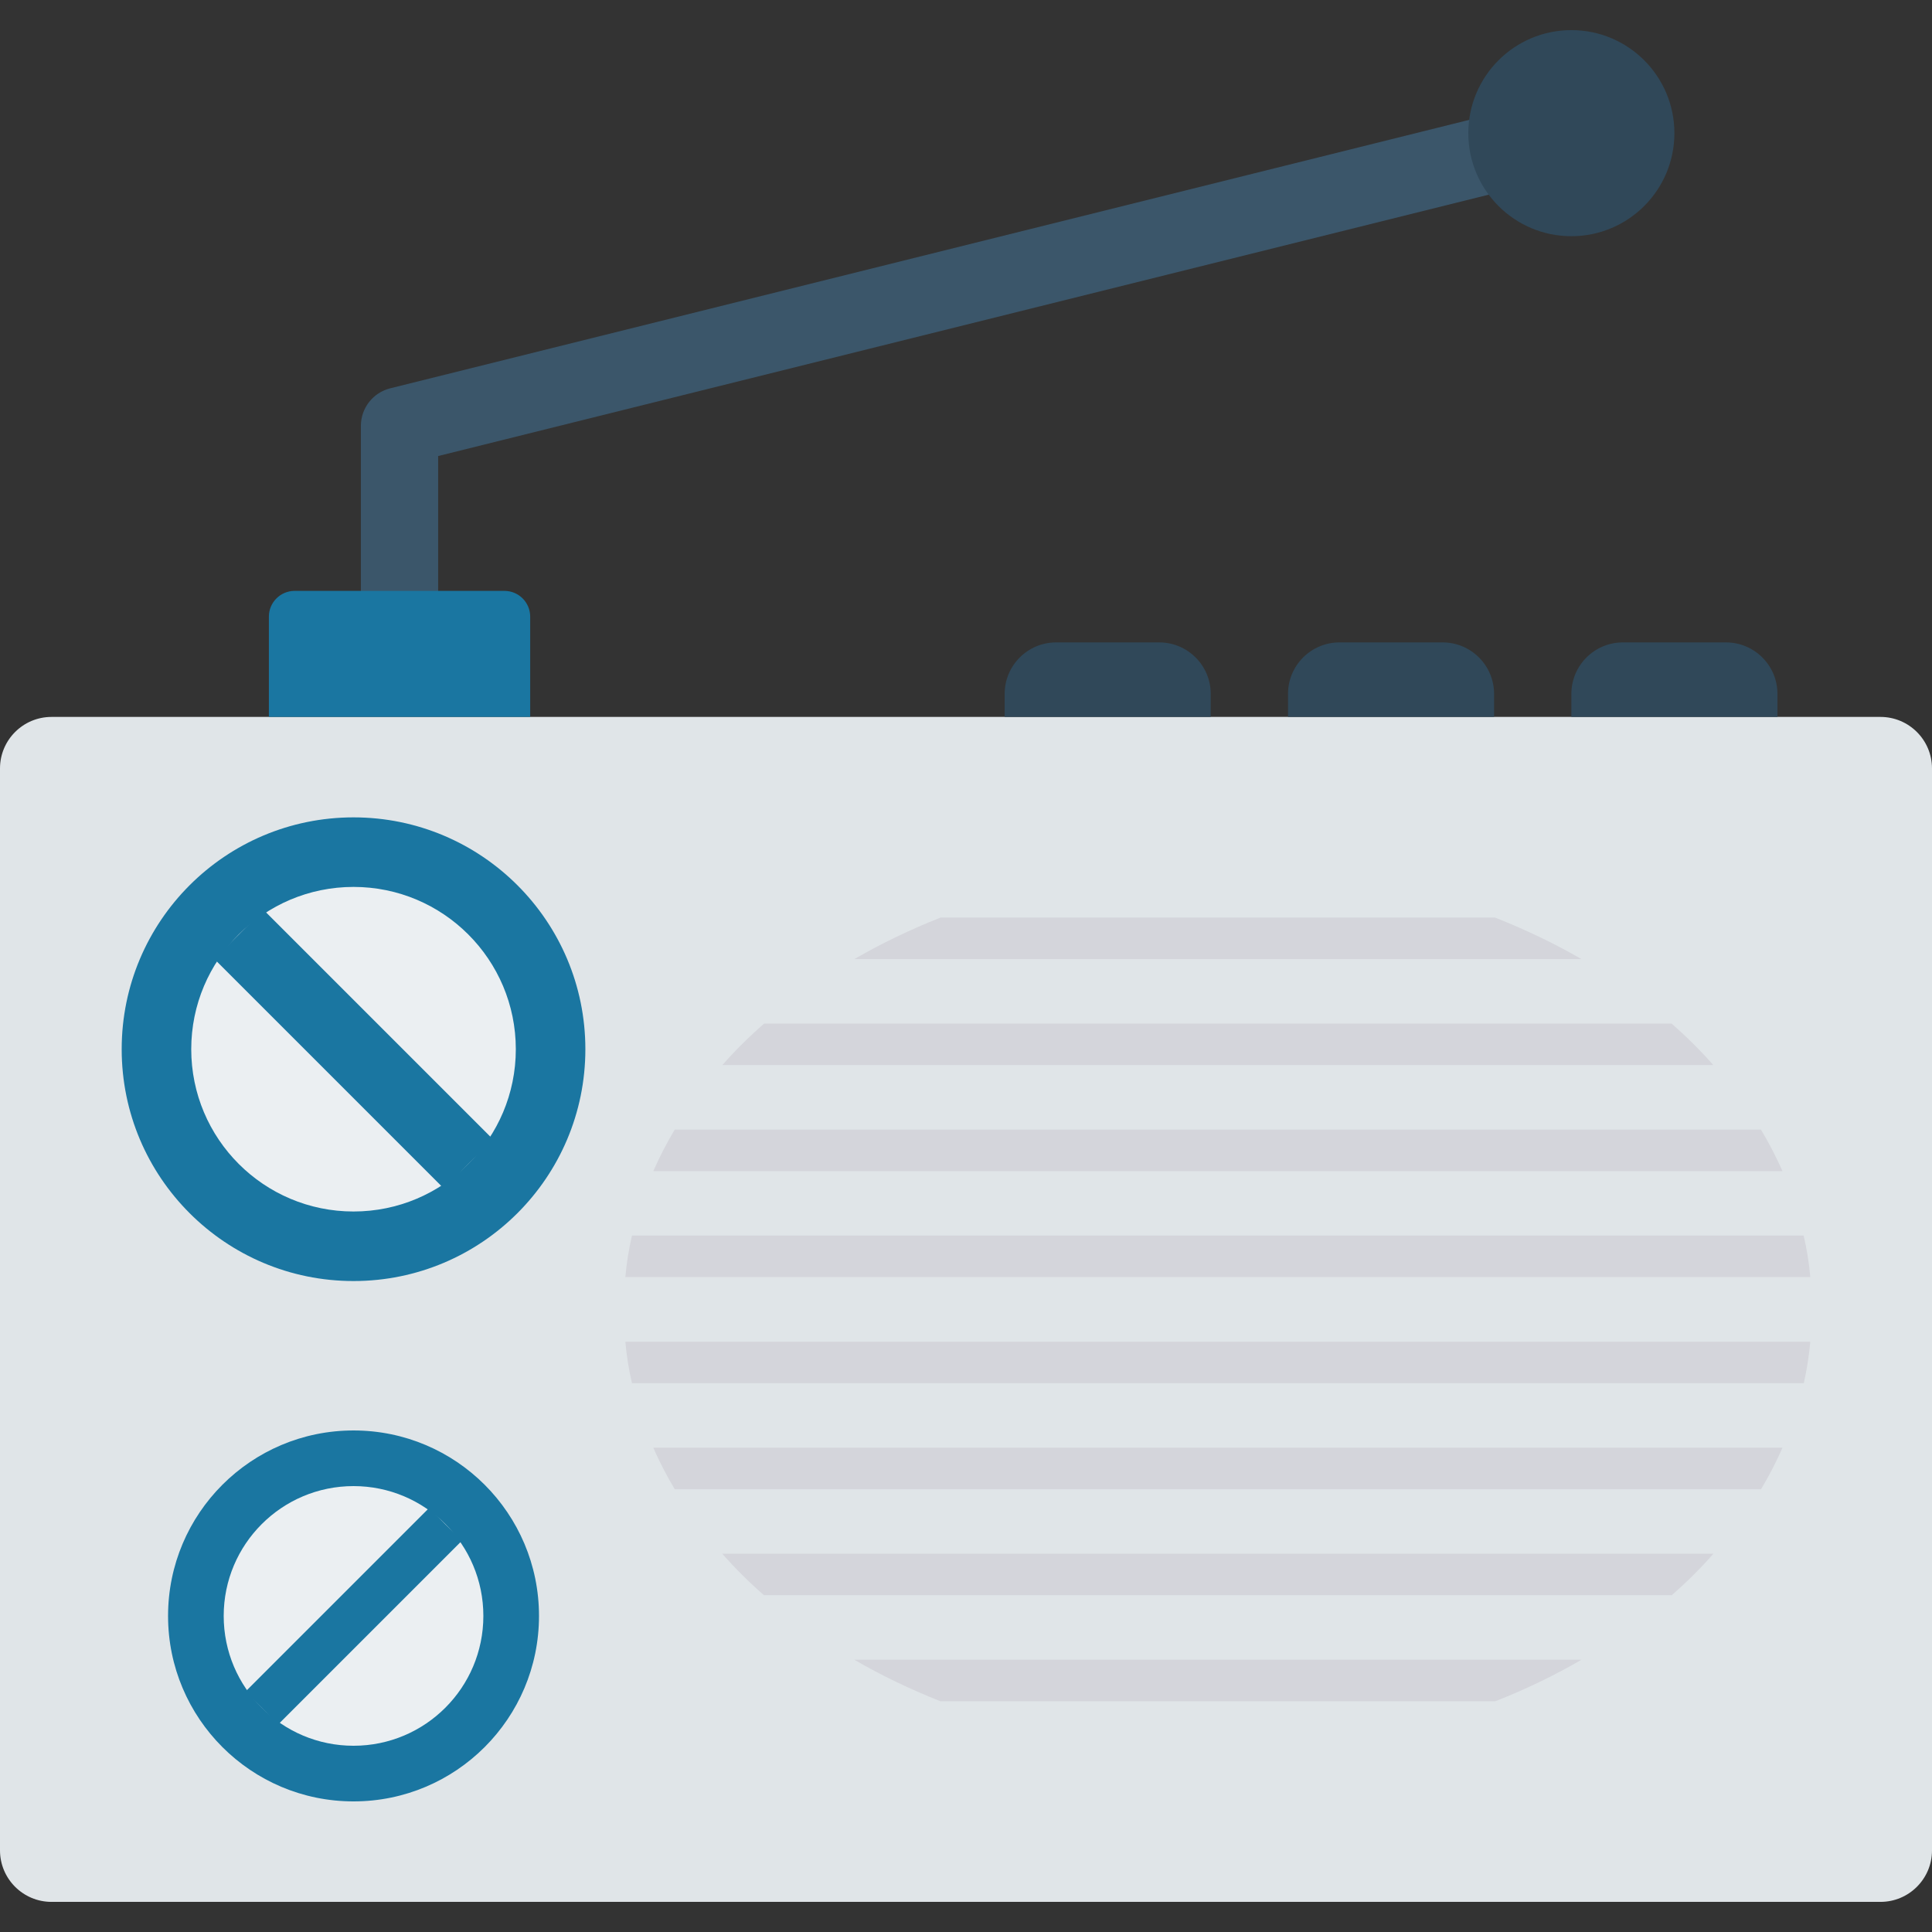 <?xml version="1.0" encoding="iso-8859-1"?>
<!-- Generator: Adobe Illustrator 19.0.0, SVG Export Plug-In . SVG Version: 6.00 Build 0)  -->
<svg version="1.1" id="Capa_1" xmlns="http://www.w3.org/2000/svg" xmlns:xlink="http://www.w3.org/1999/xlink" x="0px" y="0px"
	 viewBox="0 0 468.293 468.293" style="enable-background:new 0 0 468.293 468.293;" xml:space="preserve">
<rect x="0" y="0" width="468.293" height="468.293" fill="#333333" stroke="none"/>
<path style="fill:#3B566A;" d="M386.849,31.063c-1.256-5.024-6.348-8.073-11.354-6.829L94.58,94.124
	c-4.171,1.043-7.104,4.793-7.104,9.091v40.006c0,5.171,4.195,9.366,9.366,9.366s9.366-4.195,9.366-9.366v-32.683l273.811-68.122
	C385.038,41.167,388.093,36.081,386.849,31.063z"/>
<path style="fill:#E0E5E8;" d="M455.805,460.992H12.488C5.591,460.992,0,455.401,0,448.504V186.261
	c0-6.897,5.591-12.488,12.488-12.488h443.317c6.897,0,12.488,5.591,12.488,12.488v262.244
	C468.293,455.401,462.702,460.992,455.805,460.992z"/>
<path style="fill:#1A76A1;" d="M128.512,173.773H65.173v-24.307c0-3.448,2.795-6.244,6.244-6.244h50.851
	c3.448,0,6.244,2.796,6.244,6.244V173.773z"/>
<g>
	<circle style="fill:#304859;" cx="380.878" cy="32.276" r="24.976"/>
	<path style="fill:#304859;" d="M362.148,173.773h-49.951v-5.575c0-6.897,5.591-12.488,12.488-12.488h24.976
		c6.897,0,12.488,5.591,12.488,12.488V173.773z"/>
	<path style="fill:#304859;" d="M430.831,173.773H380.88v-5.575c0-6.897,5.591-12.488,12.488-12.488h24.976
		c6.897,0,12.488,5.591,12.488,12.488V173.773z"/>
	<path style="fill:#304859;" d="M293.465,173.773h-49.951v-5.575c0-6.897,5.591-12.488,12.488-12.488h24.976
		c6.897,0,12.488,5.591,12.488,12.488V173.773z"/>
</g>
<circle style="fill:#1A76A1;" cx="85.691" cy="254.315" r="56.195"/>
<circle style="fill:#EBEFF2;" cx="85.691" cy="254.315" r="39.337"/>
<circle style="fill:#1A76A1;" cx="85.691" cy="391.681" r="44.956"/>
<circle style="fill:#EBEFF2;" cx="85.691" cy="391.681" r="31.469"/>
<g>
	
		<rect x="77.267" y="214.955" transform="matrix(-0.707 0.707 -0.707 -0.707 326.103 373.507)" style="fill:#1A76A1;" width="16.859" height="78.674"/>
	
		<rect x="54.219" y="386.059" transform="matrix(-0.707 0.707 -0.707 -0.707 423.212 608.086)" style="fill:#1A76A1;" width="62.938" height="11.239"/>
</g>
<g>
	<path style="fill:#D4D5DB;" d="M383.35,402.294c-6.541,3.79-13.518,7.178-20.897,10.063H227.916
		c-7.345-2.918-14.322-6.272-20.862-10.063H383.35z"/>
	<path style="fill:#D4D5DB;" d="M415.315,376.601c-3.086,3.522-6.473,6.876-10.096,10.063H185.184
		c-3.656-3.186-7.011-6.541-10.13-10.063H415.315z"/>
	<path style="fill:#D4D5DB;" d="M432.053,350.907c-1.509,3.455-3.253,6.809-5.199,10.063H163.549
		c-1.945-3.253-3.689-6.608-5.198-10.063H432.053z"/>
	<path style="fill:#D4D5DB;" d="M438.795,325.215c-0.301,3.388-0.839,6.776-1.576,10.063H153.185
		c-0.771-3.287-1.309-6.675-1.61-10.063H438.795z"/>
	<path style="fill:#D4D5DB;" d="M438.795,309.55h-287.22c0.301-3.421,0.839-6.776,1.61-10.063h284
		C437.956,302.775,438.493,306.129,438.795,309.55z"/>
	<path style="fill:#D4D5DB;" d="M432.053,283.857H158.351c1.509-3.421,3.253-6.809,5.198-10.063H426.82
		C428.799,277.048,430.51,280.436,432.053,283.857z"/>
	<path style="fill:#D4D5DB;" d="M415.282,258.164H175.087c3.086-3.522,6.474-6.876,10.13-10.063h219.969
		C408.808,251.288,412.196,254.642,415.282,258.164z"/>
	<path style="fill:#D4D5DB;" d="M383.316,232.471h-176.23c6.541-3.79,13.518-7.144,20.897-10.063h134.403
		C369.765,225.327,376.776,228.681,383.316,232.471z"/>
</g>
<g>
</g>
<g>
</g>
<g>
</g>
<g>
</g>
<g>
</g>
<g>
</g>
<g>
</g>
<g>
</g>
<g>
</g>
<g>
</g>
<g>
</g>
<g>
</g>
<g>
</g>
<g>
</g>
<g>
</g>
</svg>
